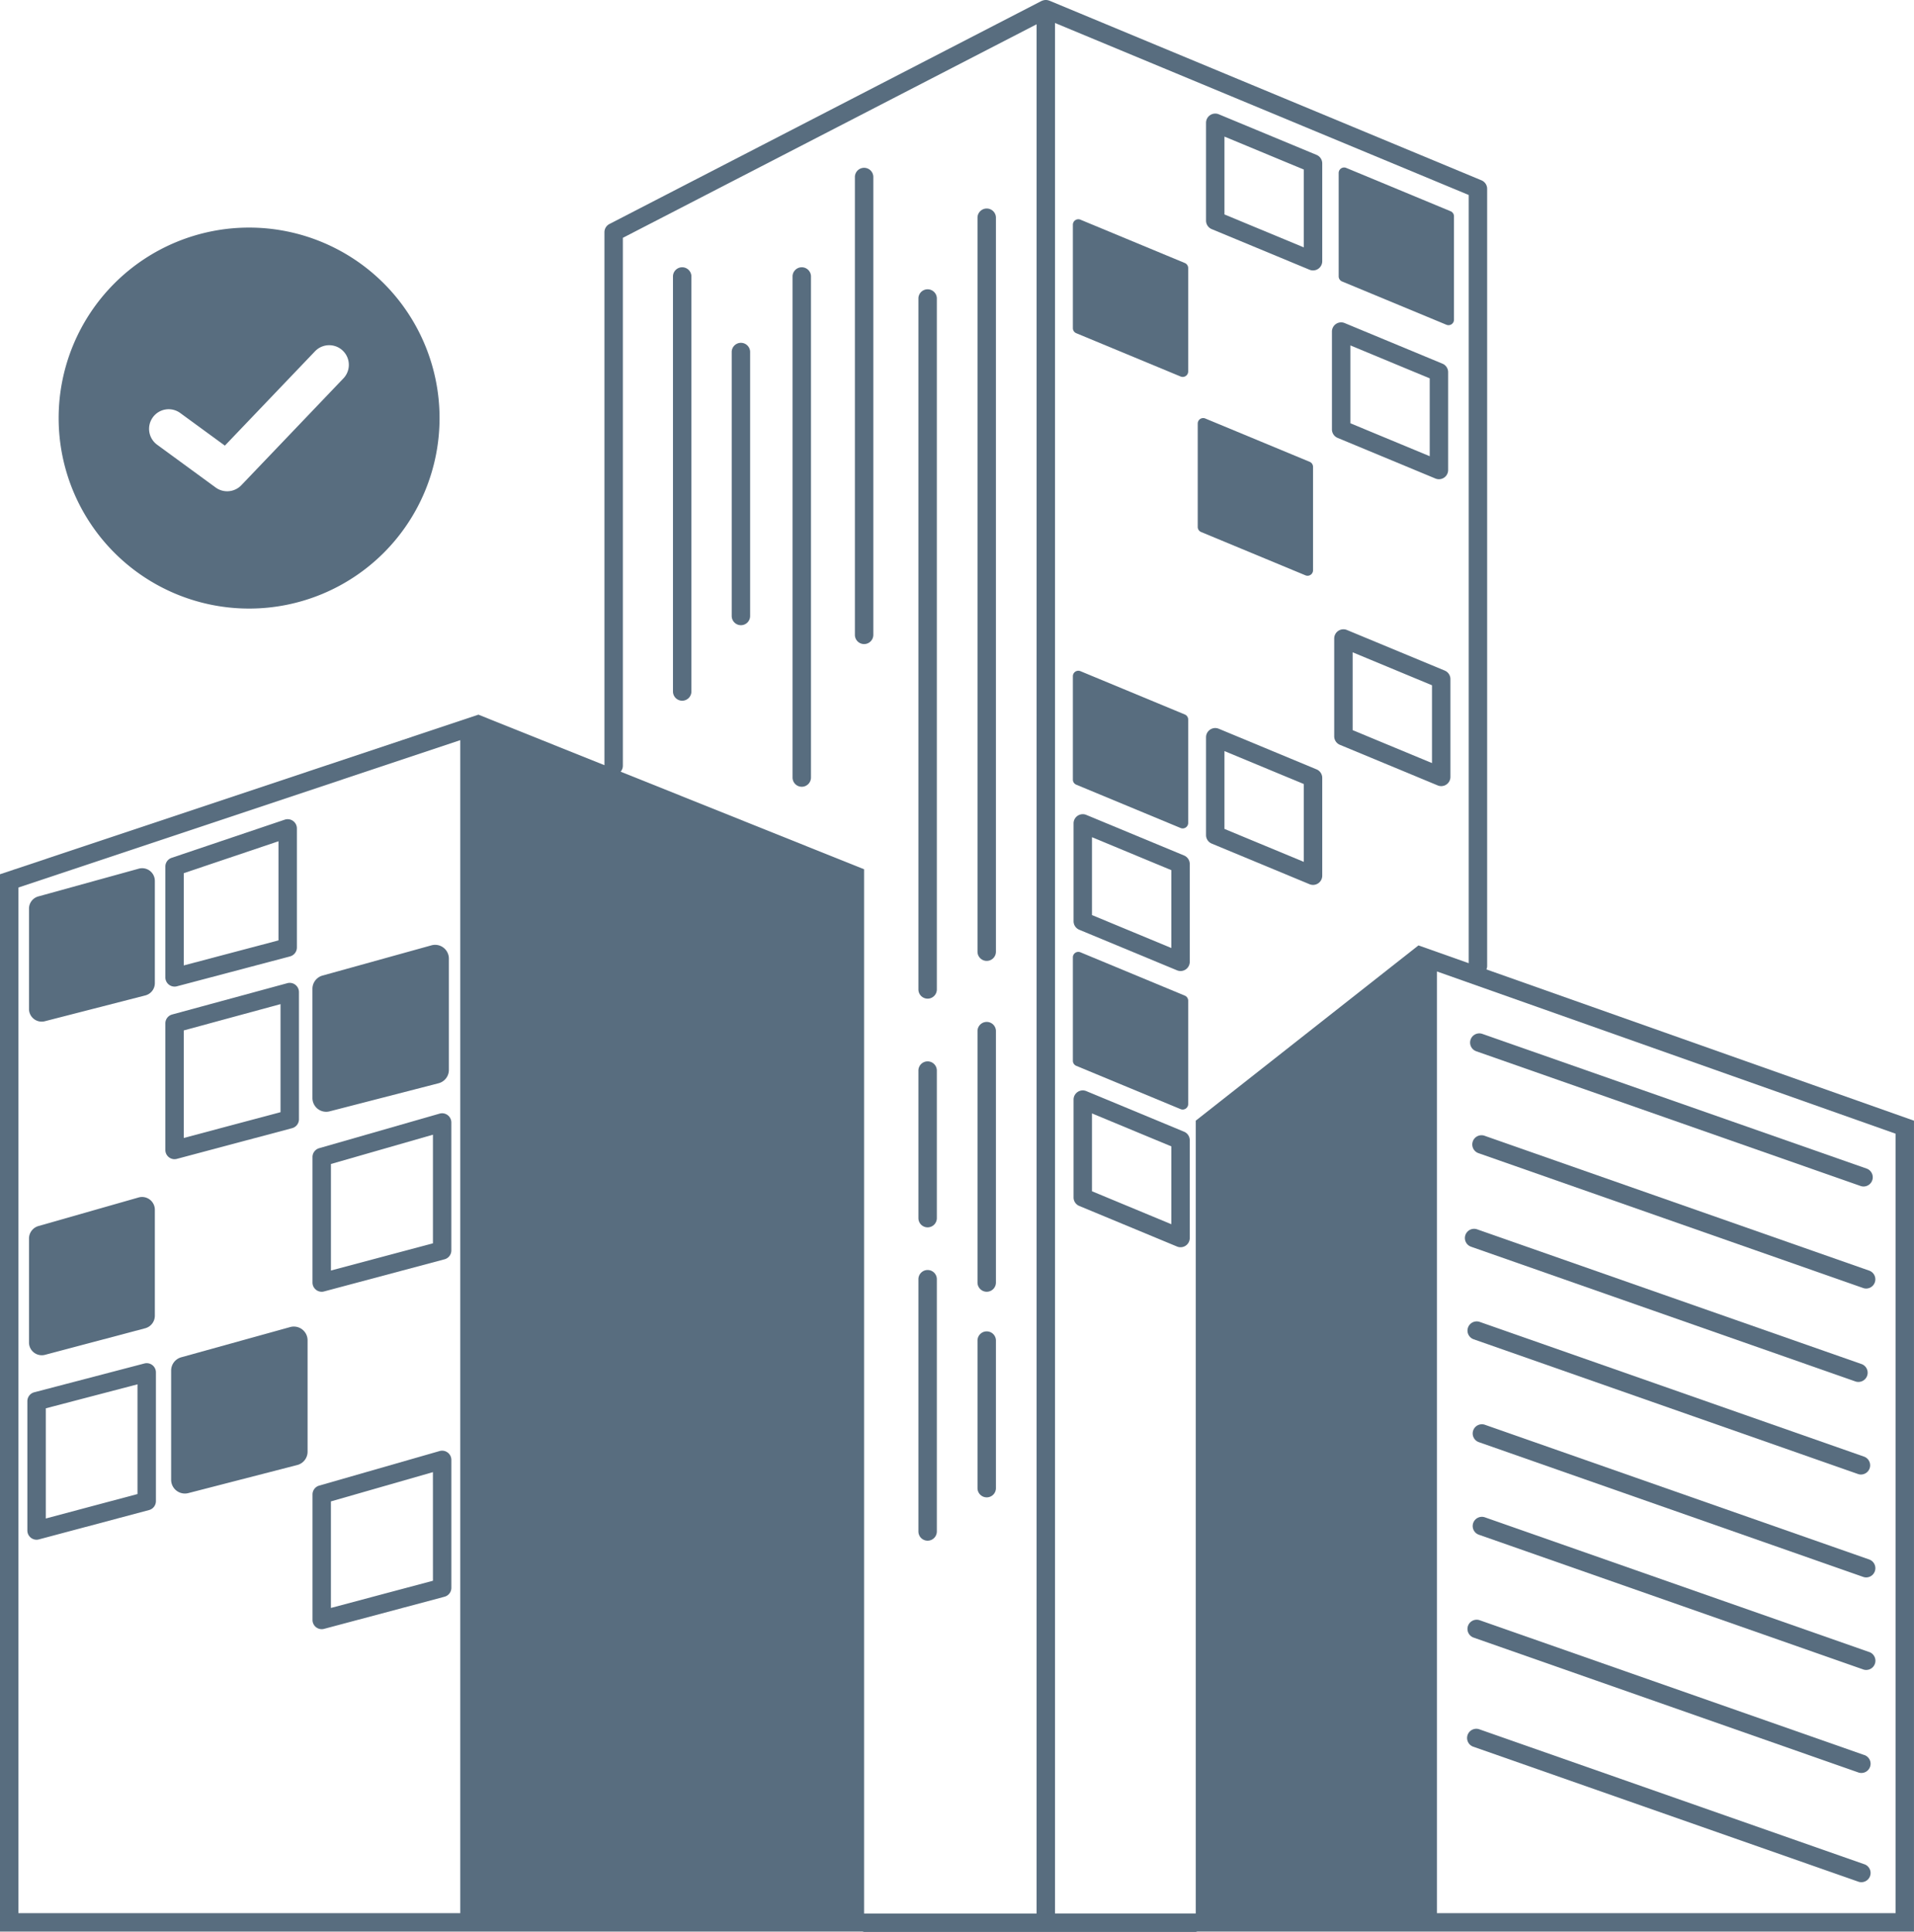 <svg id="Layer_1" data-name="Layer 1" xmlns="http://www.w3.org/2000/svg" viewBox="0 0 94.648 95.515"><defs><style>.cls-1{fill:none;}.cls-2{fill:#586d7f;}</style></defs><path class="cls-1" d="M73.605,10.183,53.147,1.679V95.146h6.96V55.95l11.014-8.666,2.485.879ZM54.03,11.654a.27.27,0,0,1,.374-.25L59.565,13.546a.27.27,0,0,1,.167.249v5.113a.27.27,0,0,1-.374.249l-5.161-2.141a.271.271,0,0,1-.167-.25Zm0,22.321a.27.27,0,0,1,.374-.249l5.161,2.141a.27.27,0,0,1,.167.25V41.23a.271.271,0,0,1-.374.25l-5.161-2.142a.27.27,0,0,1-.167-.25Zm0,13.9a.27.27,0,0,1,.374-.25l5.161,2.142a.27.27,0,0,1,.167.249V55.129a.271.271,0,0,1-.374.25l-5.161-2.141a.271.271,0,0,1-.167-.25ZM59.81,61.751a.455.455,0,0,1-.63.421l-4.835-2.007a.455.455,0,0,1-.281-.421V54.909a.455.455,0,0,1,.63-.421l4.835,2.007a.455.455,0,0,1,.281.421Zm0-13.656a.456.456,0,0,1-.63.421L54.345,46.51a.457.457,0,0,1-.281-.421V41.253a.455.455,0,0,1,.63-.421l4.835,2.007a.456.456,0,0,1,.281.421Zm.393-21.499V21.483a.27.27,0,0,1,.374-.249l5.161,2.141a.27.27,0,0,1,.167.25v5.113a.271.271,0,0,1-.374.25L60.37,26.846A.27.27,0,0,1,60.203,26.596Zm6.158,17.24a.456.456,0,0,1-.63.421l-4.835-2.007a.456.456,0,0,1-.281-.421V36.994a.455.455,0,0,1,.63-.421L66.08,38.581a.455.455,0,0,1,.281.42Zm0-30.38a.456.456,0,0,1-.63.421l-4.835-2.007a.456.456,0,0,1-.281-.421V6.614a.456.456,0,0,1,.63-.421L66.08,8.201a.455.455,0,0,1,.281.42Zm.48,8.316V16.937a.455.455,0,0,1,.63-.421l4.835,2.007a.456.456,0,0,1,.281.421V23.78a.456.456,0,0,1-.63.421L67.122,22.194A.457.457,0,0,1,66.841,21.772ZM72.7,38.953a.456.456,0,0,1-.63.421l-4.835-2.007a.456.456,0,0,1-.281-.421V32.11a.456.456,0,0,1,.63-.42l4.835,2.007a.456.456,0,0,1,.281.421Zm.176-22.603a.27.27,0,0,1-.374.249l-5.161-2.141a.271.271,0,0,1-.167-.25V9.095a.27.27,0,0,1,.374-.25l5.161,2.142a.27.27,0,0,1,.167.249Z" transform="translate(-0.976 -0.543)"/><polygon class="cls-1" points="66.888 36.099 70.812 37.728 70.812 33.88 66.888 32.25 66.888 36.099"/><polygon class="cls-1" points="70.7 18.706 66.776 17.077 66.776 20.926 70.7 22.555 70.7 18.706"/><polygon class="cls-1" points="13.872 49.645 9.088 50.945 9.088 56.262 13.872 54.987 13.872 49.645"/><polygon class="cls-1" points="6.799 68.442 2.264 69.629 2.264 75.076 6.799 73.867 6.799 68.442"/><path class="cls-1" d="M1.887,95.131h21.85V37.137L1.887,44.423ZM23.296,79.046a.456.456,0,0,1-.338.44l-5.955,1.588a.455.455,0,0,1-.573-.44V74.43a.455.455,0,0,1,.33-.438l5.955-1.709a.456.456,0,0,1,.581.438Zm0-16.682a.455.455,0,0,1-.338.44l-5.955,1.588a.433.433,0,0,1-.117.016.456.456,0,0,1-.456-.456v-6.204a.455.455,0,0,1,.33-.438l5.955-1.709a.456.456,0,0,1,.581.438ZM16.427,49.43a.681.681,0,0,1,.499-.656l5.385-1.494a.68.68,0,0,1,.863.655v5.504a.68.68,0,0,1-.511.659l-5.385,1.388a.68.68,0,0,1-.851-.659Zm-.241,17.38v5.505a.68.68,0,0,1-.511.659L10.29,74.362a.68.68,0,0,1-.851-.659V68.304a.681.681,0,0,1,.499-.656l5.385-1.494A.68.68,0,0,1,16.186,66.81ZM9.152,43.386a.455.455,0,0,1,.31-.431l5.594-1.887a.456.456,0,0,1,.601.432v5.887a.456.456,0,0,1-.339.44L9.724,49.306a.439.439,0,0,1-.116.015.456.456,0,0,1-.456-.456Zm0,7.753A.455.455,0,0,1,9.489,50.7l5.695-1.548a.456.456,0,0,1,.575.44V55.88a.455.455,0,0,1-.338.44L9.725,57.838a.453.453,0,0,1-.117.016.456.456,0,0,1-.456-.456ZM2.41,45.466a.626.626,0,0,1,.46-.603l4.968-1.373a.627.627,0,0,1,.796.603V49.152a.626.626,0,0,1-.471.606L3.194,51.033a.627.627,0,0,1-.785-.606Zm0,16.317a.643.643,0,0,1,.46-.622l4.968-1.417a.632.632,0,0,1,.796.622v5.221a.643.643,0,0,1-.471.625L3.194,67.528a.632.632,0,0,1-.785-.625Zm-.081,8.037a.456.456,0,0,1,.34-.441l5.446-1.424a.455.455,0,0,1,.571.441v6.364a.456.456,0,0,1-.338.44l-5.446,1.452a.428.428,0,0,1-.117.016.456.456,0,0,1-.456-.456Z" transform="translate(-0.976 -0.543)"/><path class="cls-1" d="M31.777,38.408a.448.448,0,0,1-.11.288L43.706,43.52V95.146h8.53V1.744L31.777,12.301Zm17.536-27.12a.456.456,0,0,1,.911,0V47.595a.456.456,0,0,1-.911,0Zm0,40.215a.456.456,0,0,1,.911,0V63.951a.456.456,0,0,1-.911,0Zm0,15.342a.456.456,0,1,1,.911,0v7.274a.456.456,0,0,1-.911,0ZM46.391,15.281a.456.456,0,0,1,.911,0V49.462a.456.456,0,0,1-.911,0Zm0,38.213a.456.456,0,1,1,.911,0V60.769a.456.456,0,0,1-.911,0Zm0,10.316a.456.456,0,1,1,.911,0V76.259a.456.456,0,1,1-.911,0ZM43.25,9.317a.456.456,0,1,1,.911,0v22.614a.456.456,0,0,1-.911,0Zm-3.083,4.875a.456.456,0,0,1,.911,0V38.985a.456.456,0,0,1-.911,0Zm-3.008,3.735a.456.456,0,0,1,.911,0V30.997a.456.456,0,0,1-.911,0Zm-2.905-3.735a.456.456,0,0,1,.911,0V34.731a.456.456,0,0,1-.911,0Z" transform="translate(-0.976 -0.543)"/><polygon class="cls-1" points="53.999 58.897 57.923 60.526 57.923 56.678 53.999 55.048 53.999 58.897"/><polygon class="cls-1" points="53.999 45.241 57.923 46.87 57.923 43.022 53.999 41.393 53.999 45.241"/><polygon class="cls-1" points="60.55 10.603 64.474 12.231 64.474 8.383 60.55 6.754 60.55 10.603"/><polygon class="cls-1" points="60.55 40.983 64.474 42.612 64.474 38.763 60.55 37.134 60.55 40.983"/><polygon class="cls-1" points="13.77 41.592 9.088 43.171 9.088 47.731 13.77 46.493 13.77 41.592"/><path class="cls-1" d="M72.032,95.131h22.681V56.594l-22.681-8.021Zm20.971-1.538a.454.454,0,0,1-.151-.026l-19.004-6.66a.456.456,0,1,1,.301-.86l19.004,6.66a.456.456,0,0,1-.151.885Zm0-5.399a.454.454,0,0,1-.151-.026l-19.004-6.66a.455.455,0,1,1,.301-.859l19.004,6.66a.456.456,0,0,1-.151.885ZM73.569,66.177a.454.454,0,0,1,.581-.279l19.004,6.66a.456.456,0,0,1-.151.885.442.442,0,0,1-.151-.026l-19.004-6.66A.455.455,0,0,1,73.569,66.177ZM93.26,83.107a.442.442,0,0,1-.151-.026l-19.004-6.66a.455.455,0,1,1,.301-.859l19.004,6.66a.456.456,0,0,1-.151.886Zm0-4.577a.451.451,0,0,1-.151-.026L74.105,71.844a.455.455,0,1,1,.301-.859l19.004,6.66a.456.456,0,0,1-.151.885Zm.43-14.587a.456.456,0,0,1-.43.305.451.451,0,0,1-.151-.026L74.105,57.562a.456.456,0,1,1,.301-.86l19.004,6.661A.456.456,0,0,1,93.69,63.943ZM74.278,51.659l19.004,6.66a.456.456,0,0,1-.151.885.442.442,0,0,1-.151-.026l-19.004-6.66a.455.455,0,1,1,.301-.859Zm-.257,9.663,19.004,6.66a.455.455,0,0,1-.151.885.439.439,0,0,1-.151-.025l-19.005-6.66a.455.455,0,1,1,.301-.859Z" transform="translate(-0.976 -0.543)"/><path class="cls-1" d="M11.637,24.643a.959.959,0,0,0,.573.188.971.971,0,0,0,.702-.3l5.06-5.295a.971.971,0,0,0-1.403-1.342L12.096,22.575l-2.205-1.611A.97.97,0,1,0,8.746,22.53Z" transform="translate(-0.976 -0.543)"/><polygon class="cls-1" points="16.364 62.816 21.409 61.471 21.409 56.101 16.364 57.548 16.364 62.816"/><polygon class="cls-1" points="16.364 79.498 21.409 78.153 21.409 72.783 16.364 74.23 16.364 79.498"/><path class="cls-2" d="M74.481,48.472a.451.451,0,0,0,.035-.173V9.879a.456.456,0,0,0-.281-.421L52.866.575C52.858.572,52.85.571,52.842.568A.364.364,0,0,0,52.788.553a.378.378,0,0,0-.054-.009.4.4,0,0,0-.058-.001.422.422,0,0,0-.055.005A.533.533,0,0,0,52.566.56a.403.403,0,0,0-.057.02c-.009.004-.019.006-.028.01L31.113,11.618a.456.456,0,0,0-.247.405V38.374l-6.218-2.492v-.009l-.013.004-.011-.004V35.88L.976,43.766V96.042H43.628a.417.417,0,0,0,.077.016h16.401a.415.415,0,0,0,.077-.016h35.44V55.95ZM23.737,95.131H1.887V44.423l21.85-7.286Zm28.498.016h-8.53V43.52L31.667,38.695a.448.448,0,0,0,.11-.288V12.301L52.236,1.744ZM60.106,55.95V95.146h-6.96V1.679l20.458,8.504v37.98l-2.485-.879ZM94.713,95.131H72.032V48.572l22.681,8.021Z" transform="translate(-0.976 -0.543)"/><path class="cls-2" d="M9.608,49.321a.439.439,0,0,0,.116-.015l5.594-1.478a.456.456,0,0,0,.339-.44V41.5a.456.456,0,0,0-.601-.432L9.463,42.955a.455.455,0,0,0-.31.431v5.479a.456.456,0,0,0,.456.456Zm.456-5.608,4.683-1.578v4.901l-4.683,1.238Z" transform="translate(-0.976 -0.543)"/><path class="cls-2" d="M9.608,57.853a.453.453,0,0,0,.117-.016L15.421,56.32a.455.455,0,0,0,.338-.44V49.592a.456.456,0,0,0-.575-.44L9.489,50.7a.455.455,0,0,0-.336.439V57.398a.456.456,0,0,0,.456.456Zm.456-6.366,4.784-1.3V55.53l-4.784,1.274Z" transform="translate(-0.976 -0.543)"/><path class="cls-2" d="M17.277,55.488,22.662,54.1a.68.68,0,0,0,.511-.659V47.936a.68.68,0,0,0-.863-.655l-5.385,1.494a.681.681,0,0,0-.499.656v5.399A.68.68,0,0,0,17.277,55.488Z" transform="translate(-0.976 -0.543)"/><path class="cls-2" d="M3.194,51.033l4.968-1.276a.626.626,0,0,0,.471-.606V44.094a.627.627,0,0,0-.796-.603L2.87,44.863a.626.626,0,0,0-.46.603v4.961A.627.627,0,0,0,3.194,51.033Z" transform="translate(-0.976 -0.543)"/><path class="cls-2" d="M3.194,67.528l4.968-1.317a.643.643,0,0,0,.471-.625V60.366a.632.632,0,0,0-.796-.622L2.87,61.161a.643.643,0,0,0-.46.622v5.12A.632.632,0,0,0,3.194,67.528Z" transform="translate(-0.976 -0.543)"/><path class="cls-2" d="M15.323,66.154,9.938,67.648a.681.681,0,0,0-.499.656v5.399a.68.68,0,0,0,.851.659l5.385-1.388a.68.68,0,0,0,.511-.659V66.81A.68.68,0,0,0,15.323,66.154Z" transform="translate(-0.976 -0.543)"/><path class="cls-2" d="M22.715,55.601,16.759,57.31a.455.455,0,0,0-.33.438v6.204a.456.456,0,0,0,.456.456.433.433,0,0,0,.117-.016l5.955-1.588a.455.455,0,0,0,.338-.44V56.039a.456.456,0,0,0-.581-.438Zm-.33,6.412-5.044,1.345V58.091l5.044-1.448Z" transform="translate(-0.976 -0.543)"/><path class="cls-2" d="M2.784,76.667a.428.428,0,0,0,.117-.016L8.348,75.2a.456.456,0,0,0,.338-.44V68.395a.455.455,0,0,0-.571-.441l-5.446,1.424a.456.456,0,0,0-.34.441v6.392a.456.456,0,0,0,.456.456ZM3.24,70.171l4.535-1.186v5.424L3.24,75.618Z" transform="translate(-0.976 -0.543)"/><path class="cls-2" d="M22.715,72.283l-5.955,1.709a.455.455,0,0,0-.33.438v6.204a.455.455,0,0,0,.573.44l5.955-1.588a.456.456,0,0,0,.338-.44V72.721a.456.456,0,0,0-.581-.438Zm-.33,6.413L17.34,80.04V74.773l5.044-1.447Z" transform="translate(-0.976 -0.543)"/><path class="cls-2" d="M34.71,35.187a.456.456,0,0,0,.456-.456V14.192a.456.456,0,0,0-.911,0V34.731A.456.456,0,0,0,34.71,35.187Z" transform="translate(-0.976 -0.543)"/><path class="cls-2" d="M37.614,31.453a.455.455,0,0,0,.456-.456V17.927a.456.456,0,0,0-.911,0V30.997A.456.456,0,0,0,37.614,31.453Z" transform="translate(-0.976 -0.543)"/><path class="cls-2" d="M40.623,39.441a.456.456,0,0,0,.456-.456V14.192a.456.456,0,0,0-.911,0V38.985A.456.456,0,0,0,40.623,39.441Z" transform="translate(-0.976 -0.543)"/><path class="cls-2" d="M43.706,32.386a.455.455,0,0,0,.456-.456V9.317a.456.456,0,1,0-.911,0v22.614A.455.455,0,0,0,43.706,32.386Z" transform="translate(-0.976 -0.543)"/><path class="cls-2" d="M49.769,64.407a.455.455,0,0,0,.456-.456V51.502a.456.456,0,0,0-.911,0V63.951A.456.456,0,0,0,49.769,64.407Z" transform="translate(-0.976 -0.543)"/><path class="cls-2" d="M46.847,76.715a.456.456,0,0,0,.456-.456V63.81a.456.456,0,1,0-.911,0V76.259A.456.456,0,0,0,46.847,76.715Z" transform="translate(-0.976 -0.543)"/><path class="cls-2" d="M46.847,61.224a.456.456,0,0,0,.456-.456V53.495a.456.456,0,1,0-.911,0V60.769A.456.456,0,0,0,46.847,61.224Z" transform="translate(-0.976 -0.543)"/><path class="cls-2" d="M49.769,74.573a.455.455,0,0,0,.456-.456V66.844a.456.456,0,1,0-.911,0v7.274A.456.456,0,0,0,49.769,74.573Z" transform="translate(-0.976 -0.543)"/><path class="cls-2" d="M46.847,49.917a.455.455,0,0,0,.456-.456V15.281a.456.456,0,0,0-.911,0V49.462A.456.456,0,0,0,46.847,49.917Z" transform="translate(-0.976 -0.543)"/><path class="cls-2" d="M49.769,48.05a.455.455,0,0,0,.456-.456V11.287a.456.456,0,0,0-.911,0V47.595A.456.456,0,0,0,49.769,48.05Z" transform="translate(-0.976 -0.543)"/><path class="cls-2" d="M66.08,8.201,61.245,6.193a.456.456,0,0,0-.63.421V11.45a.456.456,0,0,0,.281.421l4.835,2.007a.455.455,0,0,0,.63-.421V8.621A.455.455,0,0,0,66.08,8.201Zm-.63,4.573-3.924-1.629V7.296L65.45,8.926Z" transform="translate(-0.976 -0.543)"/><path class="cls-2" d="M59.358,19.158a.27.27,0,0,0,.374-.249V13.795a.27.27,0,0,0-.167-.249l-5.161-2.142a.27.27,0,0,0-.374.25v5.113a.271.271,0,0,0,.167.25Z" transform="translate(-0.976 -0.543)"/><path class="cls-2" d="M67.548,8.845a.27.27,0,0,0-.374.25v5.113a.271.271,0,0,0,.167.25l5.161,2.141a.27.27,0,0,0,.374-.249V11.236a.27.27,0,0,0-.167-.249Z" transform="translate(-0.976 -0.543)"/><path class="cls-2" d="M65.906,28.738V23.625a.27.27,0,0,0-.167-.25l-5.161-2.141a.27.27,0,0,0-.374.249v5.113a.27.27,0,0,0,.167.25l5.161,2.142A.271.271,0,0,0,65.906,28.738Z" transform="translate(-0.976 -0.543)"/><path class="cls-2" d="M59.358,41.48a.271.271,0,0,0,.374-.25V36.117a.27.27,0,0,0-.167-.25l-5.161-2.141a.27.27,0,0,0-.374.249v5.113a.27.27,0,0,0,.167.25Z" transform="translate(-0.976 -0.543)"/><path class="cls-2" d="M59.358,55.379a.271.271,0,0,0,.374-.25V50.016a.27.27,0,0,0-.167-.249l-5.161-2.142a.27.27,0,0,0-.374.25V52.988a.271.271,0,0,0,.167.25Z" transform="translate(-0.976 -0.543)"/><path class="cls-2" d="M71.957,24.201a.455.455,0,0,0,.63-.421V18.944a.456.456,0,0,0-.281-.421l-4.835-2.007a.455.455,0,0,0-.63.421v4.835a.457.457,0,0,0,.281.421ZM67.752,17.62l3.924,1.629v3.849l-3.924-1.629Z" transform="translate(-0.976 -0.543)"/><path class="cls-2" d="M72.419,33.697,67.583,31.69a.456.456,0,0,0-.63.42v4.836a.456.456,0,0,0,.281.421L72.07,39.374a.455.455,0,0,0,.63-.421V34.118A.456.456,0,0,0,72.419,33.697Zm-.63,4.573-3.924-1.629V32.793l3.924,1.63Z" transform="translate(-0.976 -0.543)"/><path class="cls-2" d="M66.08,38.581l-4.835-2.008a.455.455,0,0,0-.63.421V41.83a.456.456,0,0,0,.281.421l4.835,2.007a.455.455,0,0,0,.63-.421V39.002A.455.455,0,0,0,66.08,38.581Zm-.63,4.573-3.924-1.629V37.677L65.45,39.306Z" transform="translate(-0.976 -0.543)"/><path class="cls-2" d="M59.529,42.839l-4.835-2.007a.455.455,0,0,0-.63.421v4.836a.457.457,0,0,0,.281.421L59.18,48.516a.455.455,0,0,0,.63-.421V43.26A.456.456,0,0,0,59.529,42.839Zm-.63,4.574-3.924-1.629V41.935l3.924,1.629Z" transform="translate(-0.976 -0.543)"/><path class="cls-2" d="M59.529,56.495l-4.835-2.007a.455.455,0,0,0-.63.421v4.835a.455.455,0,0,0,.281.421L59.18,62.172a.455.455,0,0,0,.63-.421V56.916A.455.455,0,0,0,59.529,56.495Zm-.63,4.574-3.924-1.63V55.591L58.899,57.22Z" transform="translate(-0.976 -0.543)"/><path class="cls-2" d="M73.977,52.518l19.004,6.66a.442.442,0,0,0,.151.026.456.456,0,0,0,.151-.885l-19.004-6.66a.455.455,0,1,0-.301.859Z" transform="translate(-0.976 -0.543)"/><path class="cls-2" d="M74.406,56.702a.456.456,0,1,0-.301.86l19.004,6.661a.451.451,0,0,0,.151.026.456.456,0,0,0,.151-.885Z" transform="translate(-0.976 -0.543)"/><path class="cls-2" d="M73.719,62.181l19.005,6.66a.439.439,0,0,0,.151.025.455.455,0,0,0,.151-.885L74.021,61.322a.455.455,0,1,0-.301.859Z" transform="translate(-0.976 -0.543)"/><path class="cls-2" d="M92.852,73.418a.442.442,0,0,0,.151.026.456.456,0,0,0,.151-.885l-19.004-6.66a.455.455,0,1,0-.301.859Z" transform="translate(-0.976 -0.543)"/><path class="cls-2" d="M93.411,77.645l-19.004-6.66a.455.455,0,1,0-.301.859l19.004,6.661a.451.451,0,0,0,.151.026.456.456,0,0,0,.151-.885Z" transform="translate(-0.976 -0.543)"/><path class="cls-2" d="M93.411,82.221l-19.004-6.66a.455.455,0,1,0-.301.859l19.004,6.66a.442.442,0,0,0,.151.026.456.456,0,0,0,.151-.886Z" transform="translate(-0.976 -0.543)"/><path class="cls-2" d="M93.153,87.308l-19.004-6.66a.455.455,0,1,0-.301.859l19.004,6.66a.456.456,0,1,0,.301-.86Z" transform="translate(-0.976 -0.543)"/><path class="cls-2" d="M93.153,92.707l-19.004-6.66a.456.456,0,1,0-.301.86l19.004,6.66a.456.456,0,1,0,.301-.86Z" transform="translate(-0.976 -0.543)"/><path class="cls-2" d="M13.294,30.631A9.418,9.418,0,1,0,3.876,21.213,9.419,9.419,0,0,0,13.294,30.631Zm-4.76-9.457a.969.969,0,0,1,1.357-.21l2.205,1.611,4.473-4.681a.971.971,0,0,1,1.403,1.342l-5.06,5.295a.971.971,0,0,1-.702.3.959.959,0,0,1-.573-.188L8.746,22.53A.97.97,0,0,1,8.535,21.174Z" transform="translate(-0.976 -0.543)"/></svg>